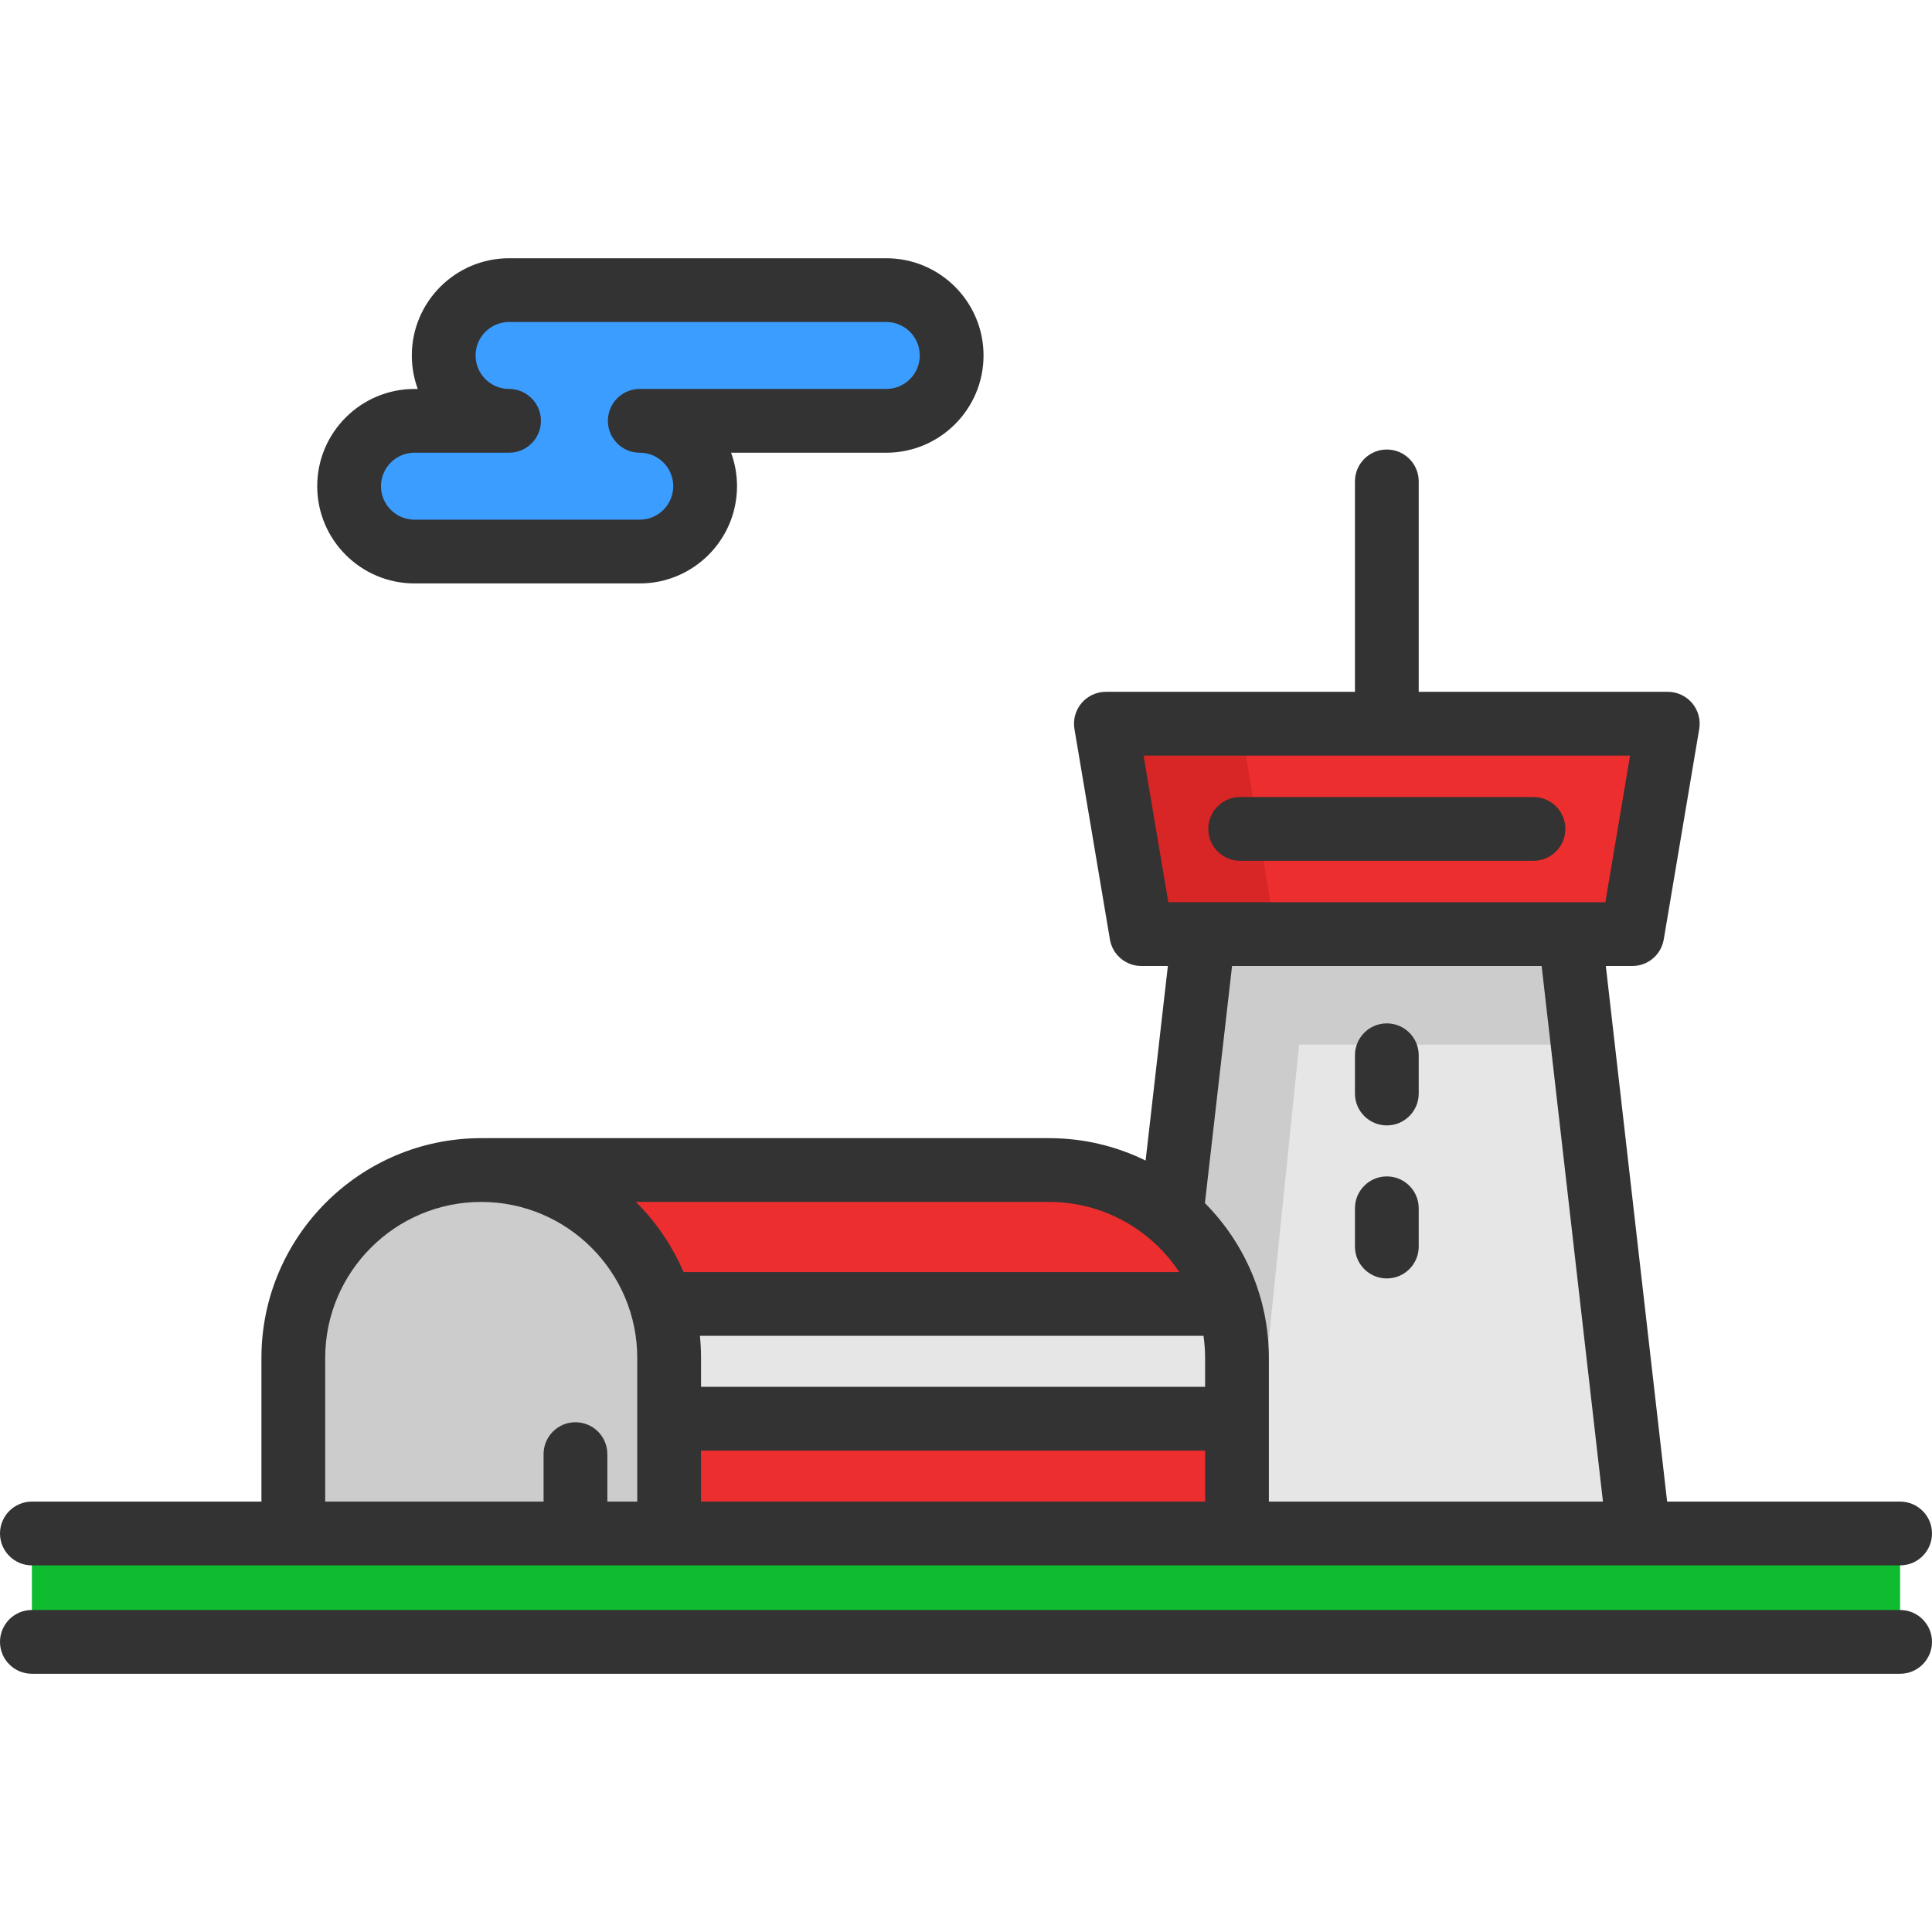 <?xml version="1.0" encoding="iso-8859-1"?>
<!-- Generator: Adobe Illustrator 19.0.0, SVG Export Plug-In . SVG Version: 6.00 Build 0)  -->
<svg xmlns="http://www.w3.org/2000/svg" xmlns:xlink="http://www.w3.org/1999/xlink" version="1.1" id="Layer_1" x="0px" y="0px" viewBox="0 0 454.478 454.478" style="enable-background:new 0 0 454.478 454.478;" xml:space="preserve" width="512" height="512">
<g>
	<path style="fill:#E6E6E6;" d="M290.982,319.438c0-4.42-0.65-8.68-1.86-12.7c-2.45-8.2-7.22-15.4-13.56-20.84l4.6-40.16l2.97-26   h86.21l2.98,26l13.16,115h-94.5V319.438z"/>
	<polygon style="fill:#CCCCCC;" points="372.322,245.738 369.342,219.738 283.132,219.738 280.162,245.738 280.733,245.738    264.576,358.841 293.909,359.508 305.611,245.738  "/>
	<rect x="7.5" y="360.732" style="fill:#0FBC30;" width="439.478" height="25.499"/>
	<path style="fill:#E6E6E6;" d="M290.982,319.438v14.3h-133.57v-14.3c0-4.42-0.65-8.68-1.86-12.7h133.57   C290.332,310.758,290.982,315.018,290.982,319.438z"/>
	<path style="fill:#CCCCCC;" d="M157.412,333.738v26.99h-44.21h-44.21v-41.29c0-24.41,19.8-44.2,44.21-44.2   c19.99,0,36.9,13.28,42.35,31.5c1.21,4.02,1.86,8.28,1.86,12.7V333.738z"/>
	<rect x="157.412" y="333.738" style="fill:#ED2E2E;" width="133.57" height="26.99"/>
	<path style="fill:#ED2E2E;" d="M289.122,306.738h-133.57c-5.45-18.22-22.36-31.5-42.35-31.5h133.58c10.99,0,21.06,4.02,28.78,10.66   C281.902,291.338,286.672,298.538,289.122,306.738z"/>
	<polygon style="fill:#ED2E2E;" points="392.322,170.238 383.982,219.738 369.342,219.738 283.132,219.738 268.482,219.738    260.142,170.238  "/>
	<polygon style="fill:#D82525;" points="260.142,170.238 268.482,219.738 283.132,219.738 300.149,219.738 291.809,170.238  "/>
	<path style="fill:#3B9DFF;" d="M208.492,68.248c8.49,0,15.37,6.88,15.37,15.37c0,4.25-1.72,8.09-4.5,10.87   c-2.78,2.79-6.62,4.51-10.87,4.51h-57.99c8.49,0,15.37,6.88,15.37,15.37c0,4.24-1.72,8.09-4.5,10.87   c-2.78,2.79-6.63,4.51-10.87,4.51h-53.01c-8.49,0-15.37-6.89-15.37-15.38c0-4.24,1.72-8.09,4.5-10.87c2.78-2.78,6.62-4.5,10.87-4.5   h22.26c-8.49,0-15.38-6.89-15.38-15.38c0-4.25,1.72-8.09,4.51-10.87c2.78-2.78,6.62-4.5,10.87-4.5H208.492z"/>
	<g>
		<path style="fill:#333333;" d="M7.5,368.232h439.478c4.142,0,7.5-3.358,7.5-7.5s-3.358-7.5-7.5-7.5h-54.807L377.75,227.239h6.231    c3.661,0,6.787-2.643,7.396-6.253l8.344-49.498c0.367-2.176-0.243-4.404-1.668-6.089c-1.425-1.685-3.52-2.657-5.727-2.657h-58.591    v-49.497c0-4.142-3.358-7.5-7.5-7.5s-7.5,3.358-7.5,7.5v49.497h-58.591c-2.207,0-4.302,0.972-5.727,2.657    c-1.425,1.685-2.036,3.913-1.668,6.089l8.344,49.498c0.608,3.61,3.734,6.253,7.396,6.253h6.238l-5.236,45.763    c-6.859-3.368-14.565-5.266-22.707-5.266H113.202c-28.51,0-51.705,23.195-51.705,51.705v33.791H7.5c-4.142,0-7.5,3.358-7.5,7.5    S3.358,368.232,7.5,368.232z M283.486,319.442v6.794H164.907v-6.794c0-1.757-0.09-3.494-0.262-5.206H283.11    C283.353,315.937,283.486,317.674,283.486,319.442z M164.907,353.232v-11.997h118.579v11.997H164.907z M383.455,177.742    l-5.815,34.498h-8.214c-0.028,0-0.055-0.004-0.084-0.004h-86.21c-0.028,0-0.055,0.004-0.084,0.004h-8.22l-5.815-34.498H383.455z     M362.652,227.239l14.422,125.993h-78.588v-33.791c0-14.195-5.753-27.071-15.046-36.424l6.383-55.779H362.652z M246.781,282.736    c12.778,0,24.046,6.567,30.622,16.499h-116.61c-2.649-6.216-6.484-11.809-11.216-16.499H246.781z M76.497,319.442    c0-20.24,16.466-36.705,36.705-36.705s36.705,16.466,36.705,36.705v33.791h-7.036v-11.167c0-4.142-3.358-7.5-7.5-7.5    s-7.5,3.358-7.5,7.5v11.167H76.497V319.442z"/>
		<path style="fill:#333333;" d="M446.978,378.731H7.5c-4.142,0-7.5,3.358-7.5,7.5s3.358,7.5,7.5,7.5h439.478    c4.142,0,7.5-3.358,7.5-7.5S451.12,378.731,446.978,378.731z"/>
		<path style="fill:#333333;" d="M97.496,137.244h53.003c12.613,0,22.874-10.261,22.874-22.874c0-2.765-0.494-5.418-1.396-7.874    h36.514c12.613,0,22.875-10.261,22.875-22.874c0-12.613-10.262-22.874-22.875-22.874h-88.74    c-12.613,0-22.875,10.261-22.875,22.874c0,2.765,0.494,5.418,1.396,7.874h-0.776c-12.613,0-22.875,10.261-22.875,22.874    S84.883,137.244,97.496,137.244z M97.496,106.495h22.254c4.142,0,7.5-3.358,7.5-7.5s-3.358-7.5-7.5-7.5    c-4.342,0-7.875-3.532-7.875-7.874s3.533-7.874,7.875-7.874h88.74c4.342,0,7.875,3.532,7.875,7.874s-3.533,7.874-7.875,7.874    h-57.991c-4.142,0-7.5,3.358-7.5,7.5s3.358,7.5,7.5,7.5c4.342,0,7.874,3.532,7.874,7.874s-3.532,7.874-7.874,7.874H97.496    c-4.342,0-7.875-3.532-7.875-7.874S93.154,106.495,97.496,106.495z"/>
		<path style="fill:#333333;" d="M326.234,264.737c4.142,0,7.5-3.358,7.5-7.5v-9c0-4.142-3.358-7.5-7.5-7.5s-7.5,3.358-7.5,7.5v9    C318.734,261.38,322.092,264.737,326.234,264.737z"/>
		<path style="fill:#333333;" d="M326.234,300.736c4.142,0,7.5-3.358,7.5-7.5v-9c0-4.142-3.358-7.5-7.5-7.5s-7.5,3.358-7.5,7.5v9    C318.734,297.378,322.092,300.736,326.234,300.736z"/>
		<path style="fill:#333333;" d="M291.736,202.491h68.997c4.142,0,7.5-3.358,7.5-7.5s-3.358-7.5-7.5-7.5h-68.997    c-4.142,0-7.5,3.358-7.5,7.5S287.594,202.491,291.736,202.491z"/>
	</g>
</g>















</svg>
